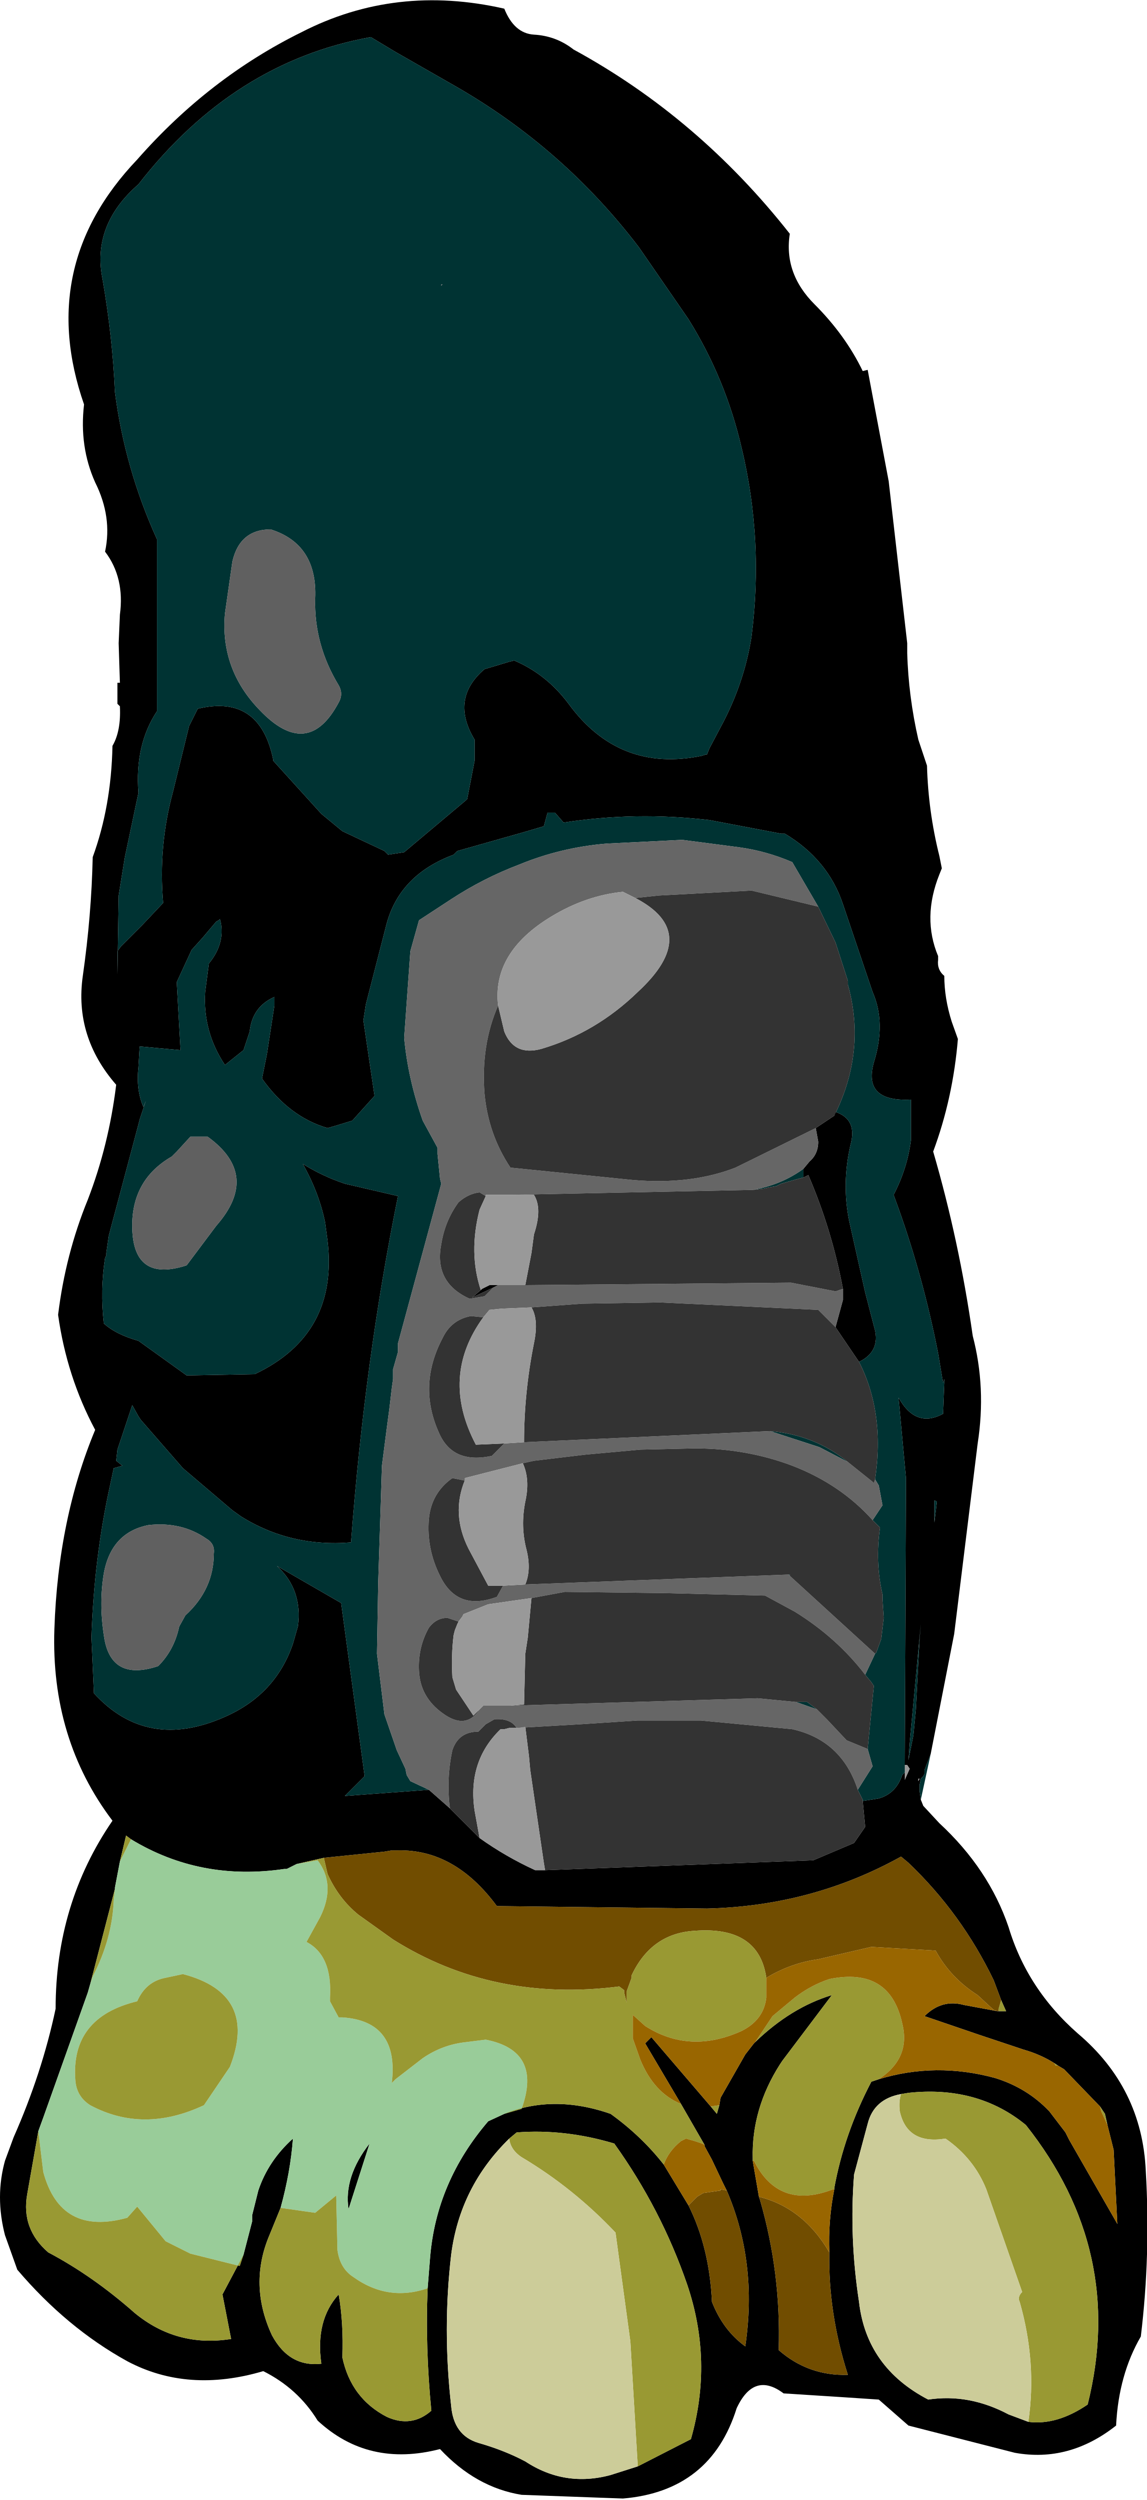 <?xml version="1.0" encoding="UTF-8" standalone="no"?>
<svg xmlns:xlink="http://www.w3.org/1999/xlink" height="101.05px" width="46.4px" xmlns="http://www.w3.org/2000/svg">
  <g transform="matrix(1.0, 0.0, 0.0, 1.0, 16.4, 13.7)">
    <path d="M-11.6 22.5 L-11.65 25.7 -11.65 24.75 -11.5 24.55 -10.65 23.7 -9.8 22.8 Q-10.0 20.5 -9.4 18.3 L-8.75 15.65 -8.4 14.95 Q-5.9 14.35 -5.35 17.0 L-5.35 17.05 -3.4 19.2 -2.55 19.9 -0.85 20.7 -0.7 20.85 -0.05 20.75 2.45 18.65 2.5 18.6 2.8 17.05 2.8 16.2 Q1.8 14.55 3.2 13.35 L4.2 13.05 4.4 13.0 Q5.7 13.55 6.6 14.75 8.65 17.55 12.0 16.85 L12.15 16.8 12.2 16.8 12.3 16.55 12.75 15.7 Q13.7 13.95 14.0 12.05 14.5 8.15 13.6 4.4 12.95 1.6 11.45 -0.8 L9.45 -3.7 Q6.4 -7.7 2.05 -10.2 L-0.4 -11.6 -1.4 -12.2 Q-6.95 -11.2 -10.8 -6.25 -12.7 -4.6 -12.25 -2.4 -11.85 -0.1 -11.75 2.15 -11.35 5.25 -10.05 8.1 L-10.05 15.05 Q-10.95 16.4 -10.8 18.35 L-11.35 20.95 -11.6 22.5 M20.85 59.05 L20.95 59.3 21.6 60.0 Q23.6 61.85 24.4 64.2 25.15 66.7 27.2 68.5 29.8 70.7 29.95 74.05 30.15 77.45 29.75 80.75 28.85 82.3 28.75 84.35 26.85 85.85 24.65 85.45 L20.35 84.35 19.15 83.3 17.65 83.2 15.3 83.05 Q14.1 82.15 13.4 83.65 12.35 87.0 8.8 87.3 L4.7 87.15 Q2.85 86.85 1.4 85.3 -1.5 86.05 -3.55 84.15 -4.35 82.85 -5.75 82.15 -8.8 83.05 -11.25 81.75 -13.7 80.4 -15.7 78.05 L-16.2 76.65 Q-16.6 75.1 -16.2 73.65 L-15.85 72.7 Q-14.7 70.1 -14.15 67.5 -14.15 63.25 -11.85 59.9 -14.35 56.6 -14.2 52.15 -14.05 47.7 -12.55 44.1 -13.7 41.95 -14.05 39.45 -13.75 37.0 -12.85 34.8 -12.0 32.6 -11.7 30.15 -13.4 28.2 -13.05 25.75 -12.7 23.3 -12.65 20.95 -11.9 18.9 -11.85 16.45 -11.5 15.85 -11.55 14.85 L-11.65 14.75 -11.65 13.9 -11.55 13.9 -11.6 12.3 -11.55 11.15 Q-11.35 9.65 -12.15 8.6 -11.85 7.2 -12.55 5.8 -13.2 4.35 -13.0 2.65 -14.95 -2.95 -10.85 -7.25 -7.95 -10.55 -4.2 -12.4 -0.4 -14.35 4.0 -13.35 4.4 -12.35 5.2 -12.3 6.1 -12.25 6.8 -11.7 11.85 -8.95 15.55 -4.25 15.3 -2.65 16.55 -1.4 17.8 -0.15 18.5 1.3 L18.7 1.25 19.55 5.75 20.3 12.3 20.3 12.7 Q20.35 14.45 20.75 16.2 L21.1 17.25 Q21.15 19.1 21.6 20.9 L21.7 21.4 21.6 21.65 Q20.9 23.4 21.55 24.95 L21.55 25.1 Q21.5 25.5 21.8 25.75 21.8 26.65 22.1 27.6 L22.35 28.3 Q22.15 30.7 21.35 32.85 22.4 36.45 22.95 40.3 23.5 42.4 23.15 44.65 L22.2 52.35 21.25 57.2 21.0 57.85 21.0 57.95 21.0 58.0 20.95 58.1 20.9 58.15 20.85 58.2 20.8 58.45 20.8 58.55 20.8 58.7 20.85 59.05 M20.2 57.65 L20.25 46.05 19.95 42.8 Q20.65 44.05 21.75 43.45 L21.8 42.2 21.8 42.05 21.75 42.2 21.55 41.0 Q20.95 37.95 19.95 35.15 L19.75 34.6 Q20.3 33.55 20.45 32.4 L20.45 30.75 Q18.5 30.85 18.95 29.25 19.45 27.65 18.9 26.4 L17.7 22.85 Q17.1 21.05 15.35 20.0 L15.2 20.0 12.3 19.45 Q9.3 19.1 6.4 19.55 L6.05 19.15 5.75 19.15 5.6 19.7 4.75 19.95 2.1 20.7 1.95 20.85 Q-0.2 21.65 -0.75 23.6 L-1.6 26.9 -1.7 27.55 -1.25 30.6 -2.15 31.6 -2.8 31.8 -3.15 31.9 Q-4.7 31.45 -5.8 29.9 L-5.6 28.9 -5.3 26.95 -5.3 26.75 -5.3 26.6 Q-6.2 27.0 -6.3 28.0 L-6.55 28.75 -7.3 29.35 Q-8.2 28.0 -8.1 26.4 L-7.95 25.25 Q-7.25 24.4 -7.5 23.45 L-7.55 23.5 -7.65 23.55 -8.2 24.2 -8.65 24.7 -9.25 26.0 -9.1 28.7 -9.1 28.75 -10.75 28.6 -10.8 29.45 Q-10.9 30.35 -10.6 31.05 L-10.5 30.8 -10.7 31.4 -10.75 31.55 -10.8 31.75 -12.0 36.25 -12.1 36.95 -12.1 37.05 -12.15 37.15 Q-12.35 38.45 -12.2 39.8 -11.7 40.25 -10.8 40.5 L-8.85 41.9 -6.1 41.85 Q-2.7 40.25 -3.15 36.45 L-3.25 35.7 Q-3.5 34.5 -4.15 33.35 -3.35 33.85 -2.45 34.15 L-0.3 34.65 Q-1.65 41.3 -2.2 48.65 -4.65 48.85 -6.65 47.6 L-7.0 47.35 -9.0 45.65 -10.7 43.7 -10.8 43.55 -11.05 43.1 -11.65 44.9 -11.7 45.35 -11.45 45.55 -11.8 45.65 -11.95 46.35 Q-12.6 49.3 -12.7 52.5 L-12.6 54.75 Q-10.45 57.1 -7.3 55.7 -5.25 54.8 -4.55 52.75 L-4.35 52.05 Q-4.15 50.55 -5.2 49.6 L-2.6 51.1 -1.65 58.1 -2.45 58.9 0.95 58.65 1.8 59.4 3.0 60.6 Q4.05 61.35 5.25 61.9 L5.65 61.9 16.5 61.5 18.15 60.8 18.6 60.15 18.5 59.1 18.85 59.05 19.15 59.0 Q19.85 58.8 20.1 58.05 L20.2 57.95 20.2 57.7 20.2 58.25 20.4 57.8 20.3 57.65 20.2 57.65 M17.35 31.4 L17.4 31.25 Q18.3 31.55 18.0 32.6 17.65 34.15 17.95 35.65 L18.6 38.55 18.95 39.9 Q19.25 40.85 18.45 41.3 L18.35 41.35 17.4 39.95 17.7 38.85 17.7 38.4 Q17.25 36.0 16.3 33.8 L16.1 33.9 16.1 33.55 16.35 33.25 Q16.7 32.95 16.7 32.45 L16.6 31.9 17.35 31.4 M21.4 47.85 L21.5 47.0 21.4 46.95 21.4 47.85 M28.1 71.45 L26.65 69.95 26.4 69.8 26.25 69.7 Q25.7 69.35 25.0 69.15 L23.2 68.55 21.0 67.8 Q21.7 67.1 22.6 67.35 L23.95 67.6 24.0 67.6 24.3 67.6 24.1 67.15 23.8 66.35 Q22.5 63.65 20.35 61.6 L20.05 61.35 Q16.45 63.35 12.2 63.45 L3.7 63.35 Q2.0 61.05 -0.3 61.1 L-0.55 61.1 -0.85 61.15 -3.3 61.4 -4.4 61.65 -4.8 61.85 -4.9 61.85 Q-8.3 62.35 -11.1 60.65 L-11.3 60.5 -11.55 61.55 -11.75 62.6 -11.75 62.65 -12.75 66.5 -12.85 66.85 -14.65 71.9 -14.85 72.45 -15.3 75.0 Q-15.55 76.4 -14.45 77.35 -12.65 78.3 -10.95 79.8 -9.25 81.2 -7.05 80.85 L-7.4 79.05 -6.55 77.45 -6.2 76.1 -6.2 75.85 -5.95 74.85 Q-5.55 73.65 -4.55 72.75 -4.65 74.1 -5.05 75.55 L-5.5 76.65 Q-6.35 78.65 -5.4 80.7 -4.7 82.0 -3.4 81.85 -3.65 80.1 -2.7 79.05 -2.5 80.2 -2.55 81.6 -2.2 83.25 -0.75 84.0 0.25 84.45 1.05 83.75 0.8 81.2 0.9 78.8 L1.0 77.55 Q1.25 74.5 3.35 72.05 L4.0 71.75 Q6.0 70.95 8.3 71.75 9.55 72.65 10.45 73.8 L11.45 75.45 Q12.3 77.15 12.4 79.35 12.85 80.5 13.75 81.15 14.25 77.75 13.0 74.85 L12.9 74.65 12.85 74.55 12.4 73.6 12.1 73.05 12.1 73.0 11.15 71.35 9.7 68.9 9.95 68.65 12.35 71.45 12.6 71.75 12.7 71.4 12.75 71.1 13.75 69.35 14.1 68.9 14.15 68.85 Q15.6 67.45 17.25 66.95 L15.25 69.6 15.15 69.75 Q14.0 71.55 14.05 73.55 L14.05 73.65 14.3 75.1 14.35 75.25 Q15.2 78.2 15.1 81.3 16.3 82.35 17.9 82.3 17.1 79.8 17.15 77.35 17.1 76.05 17.35 74.8 L17.35 74.75 Q17.75 72.55 18.85 70.45 L19.15 70.35 Q21.45 69.65 23.85 70.3 25.15 70.7 26.05 71.65 L26.7 72.5 26.8 72.7 26.85 72.8 28.8 76.2 28.65 73.2 28.4 72.2 28.3 71.75 28.1 71.45 M20.8 52.55 L20.85 51.95 20.4 56.75 20.35 57.45 20.55 56.45 20.65 55.4 20.8 52.55 M20.75 58.2 L20.75 58.3 20.8 58.2 20.75 58.2 M25.2 84.2 Q26.35 84.35 27.6 83.5 29.15 77.3 25.1 72.2 23.15 70.6 20.35 70.9 L20.05 70.95 Q18.95 71.15 18.7 72.15 L18.15 74.2 Q17.95 76.75 18.35 79.35 18.65 82.0 21.15 83.3 22.8 83.05 24.4 83.9 L25.2 84.2 M4.2 72.75 Q2.2 74.7 1.85 77.45 1.5 80.45 1.85 83.55 1.95 84.75 2.95 85.05 4.0 85.35 4.85 85.8 6.45 86.85 8.3 86.35 L9.4 86.0 11.55 84.9 Q12.45 81.75 11.4 78.65 10.35 75.6 8.45 72.95 6.45 72.35 4.5 72.5 L4.2 72.75 M3.75 38.25 L3.55 38.35 2.7 38.75 3.05 38.45 3.1 38.4 3.4 38.25 3.75 38.25 M-2.3 75.6 Q-2.5 74.3 -1.45 72.95 L-2.3 75.6" fill="#000000" fill-rule="evenodd" stroke="none"/>
    <path d="M-11.35 20.95 L-10.8 18.35 Q-10.95 16.4 -10.05 15.05 L-10.05 8.1 Q-11.35 5.25 -11.75 2.15 -11.85 -0.1 -12.25 -2.4 -12.7 -4.6 -10.8 -6.25 -6.95 -11.2 -1.4 -12.2 L-0.4 -11.6 2.05 -10.2 Q6.4 -7.7 9.45 -3.7 L11.45 -0.8 Q12.95 1.6 13.6 4.4 14.5 8.15 14.0 12.05 13.7 13.95 12.75 15.7 L12.3 16.55 12.2 16.8 12.15 16.8 12.0 16.85 Q8.65 17.55 6.6 14.75 5.7 13.55 4.4 13.0 L4.2 13.05 3.2 13.35 Q1.8 14.55 2.8 16.2 L2.8 17.05 2.5 18.6 2.45 18.65 -0.05 20.75 -0.7 20.85 -0.85 20.7 -2.55 19.9 -3.4 19.2 -5.35 17.05 -5.35 17.0 Q-5.9 14.35 -8.4 14.95 L-8.75 15.65 -9.4 18.3 Q-10.0 20.5 -9.8 22.8 L-10.65 23.7 -11.5 24.55 -11.65 24.75 -11.65 25.7 -11.6 22.5 -11.35 20.95 M21.25 57.2 L20.85 59.05 20.8 58.7 20.8 58.55 20.8 58.45 20.85 58.2 20.9 58.15 20.95 58.1 21.0 58.0 21.0 57.95 21.0 57.85 21.25 57.2 M1.5 -2.2 L1.45 -2.2 1.45 -2.15 1.5 -2.2 M0.95 58.65 L-2.45 58.9 -1.65 58.1 -2.6 51.1 -5.2 49.6 Q-4.15 50.55 -4.35 52.05 L-4.55 52.75 Q-5.25 54.8 -7.3 55.7 -10.45 57.1 -12.6 54.75 L-12.7 52.5 Q-12.6 49.3 -11.95 46.35 L-11.8 45.65 -11.45 45.55 -11.7 45.35 -11.65 44.9 -11.05 43.1 -10.8 43.55 -10.7 43.7 -9.0 45.65 -7.0 47.35 -6.65 47.6 Q-4.65 48.85 -2.2 48.65 -1.65 41.3 -0.3 34.65 L-2.45 34.15 Q-3.35 33.85 -4.15 33.35 -3.5 34.5 -3.25 35.7 L-3.15 36.45 Q-2.7 40.25 -6.1 41.85 L-8.85 41.9 -10.8 40.5 Q-11.7 40.25 -12.2 39.8 -12.35 38.45 -12.15 37.15 L-12.1 37.05 -12.1 36.95 -12.0 36.25 -10.8 31.75 -10.75 31.55 -10.7 31.4 -10.5 30.8 -10.6 31.05 Q-10.9 30.35 -10.8 29.45 L-10.75 28.6 -9.1 28.75 -9.1 28.7 -9.25 26.0 -8.65 24.7 -8.2 24.2 -7.65 23.55 -7.55 23.5 -7.5 23.45 Q-7.25 24.4 -7.95 25.25 L-8.1 26.4 Q-8.2 28.0 -7.3 29.35 L-6.55 28.75 -6.3 28.0 Q-6.2 27.0 -5.3 26.6 L-5.3 26.75 -5.3 26.95 -5.6 28.9 -5.8 29.9 Q-4.7 31.45 -3.15 31.9 L-2.8 31.8 -2.15 31.6 -1.25 30.6 -1.7 27.55 -1.6 26.9 -0.75 23.6 Q-0.2 21.65 1.95 20.85 L2.1 20.7 4.75 19.95 5.6 19.7 5.75 19.15 6.05 19.15 6.4 19.55 Q9.3 19.1 12.3 19.45 L15.2 20.0 15.35 20.0 Q17.1 21.05 17.7 22.85 L18.9 26.4 Q19.45 27.65 18.95 29.25 18.5 30.85 20.45 30.75 L20.45 32.4 Q20.3 33.55 19.75 34.6 L19.95 35.15 Q20.95 37.95 21.55 41.0 L21.75 42.2 21.8 42.05 21.8 42.2 21.75 43.45 Q20.65 44.05 19.95 42.8 L20.25 46.05 20.2 57.65 20.2 57.7 20.2 57.95 20.1 58.05 Q19.85 58.8 19.15 59.0 L18.85 59.05 18.5 59.1 18.5 59.05 18.3 58.65 18.9 57.7 18.7 57.0 18.95 54.45 18.85 54.3 18.6 54.0 19.0 53.15 19.05 53.1 19.25 52.55 19.35 51.7 19.3 50.95 19.3 50.75 Q19.0 49.45 19.2 48.05 L18.9 47.75 19.3 47.15 19.15 46.35 19.0 46.1 Q19.4 43.4 18.35 41.35 L18.45 41.3 Q19.25 40.85 18.95 39.9 L18.6 38.55 17.95 35.65 Q17.65 34.15 18.0 32.6 18.3 31.55 17.4 31.25 L17.35 31.4 Q18.65 28.8 17.9 26.1 L17.9 25.95 17.4 24.4 16.7 22.95 15.65 21.15 Q14.6 20.7 13.5 20.55 L11.2 20.25 8.15 20.4 Q6.3 20.55 4.6 21.25 3.15 21.8 1.85 22.65 L0.55 23.5 0.2 24.75 -0.05 28.25 Q0.1 29.9 0.7 31.6 L1.3 32.7 1.3 32.95 1.4 33.95 1.45 34.15 -0.3 40.6 -0.3 40.95 -0.5 41.65 -0.5 42.05 -0.55 42.4 -0.65 43.25 -0.75 44.0 -0.95 45.55 -1.0 47.15 -1.1 50.25 -1.15 53.15 -0.85 55.6 -0.35 57.05 0.0 57.8 0.05 58.05 0.2 58.3 0.95 58.65 M16.1 33.9 L15.9 33.95 15.55 34.05 15.2 34.15 15.0 34.25 14.7 34.3 14.5 34.35 14.05 34.4 Q15.2 34.2 16.1 33.55 L16.1 33.9 M14.75 44.15 Q16.55 44.3 17.9 45.4 L16.75 44.8 14.75 44.15 M15.5 49.95 L15.55 49.95 15.55 50.0 15.5 49.95 M21.4 47.85 L21.4 46.95 21.5 47.0 21.4 47.85 M20.8 52.55 L20.65 55.4 20.55 56.45 20.35 57.45 20.4 56.75 20.85 51.95 20.8 52.55 M15.8 55.1 L16.25 55.1 16.65 55.4 15.8 55.1 M-3.65 10.5 Q-3.55 8.3 -5.45 7.7 -6.7 7.7 -7.0 9.0 L-7.3 11.1 Q-7.5 13.35 -5.9 15.0 -3.95 17.05 -2.7 14.7 -2.5 14.35 -2.7 14.0 -3.7 12.35 -3.65 10.5 M-7.75 49.1 Q-7.7 48.7 -8.05 48.5 -9.05 47.8 -10.4 47.95 -11.9 48.25 -12.2 49.9 -12.4 51.1 -12.2 52.4 -11.95 54.3 -10.0 53.65 -9.35 53.0 -9.15 52.05 L-8.9 51.6 Q-7.75 50.55 -7.75 49.1 M-8.0 32.25 L-8.7 32.25 -9.25 32.85 -9.45 33.05 Q-11.1 34.0 -11.05 35.95 -11.0 38.15 -8.85 37.45 L-8.7 37.25 -7.65 35.85 Q-5.85 33.8 -8.0 32.25" fill="#003333" fill-rule="evenodd" stroke="none"/>
    <path d="M1.5 -2.2 L1.45 -2.15 1.45 -2.2 1.5 -2.2 M16.7 22.95 L17.4 24.4 16.7 22.95 M-3.65 10.5 Q-3.7 12.35 -2.7 14.0 -2.5 14.35 -2.7 14.7 -3.95 17.05 -5.9 15.0 -7.5 13.35 -7.3 11.1 L-7.0 9.0 Q-6.7 7.7 -5.45 7.7 -3.55 8.3 -3.65 10.5 M-8.0 32.25 Q-5.85 33.8 -7.65 35.85 L-8.7 37.25 -8.85 37.45 Q-11.0 38.15 -11.05 35.95 -11.1 34.0 -9.45 33.05 L-9.25 32.85 -8.7 32.25 -8.0 32.25 M-7.75 49.1 Q-7.75 50.55 -8.9 51.6 L-9.15 52.05 Q-9.35 53.0 -10.0 53.65 -11.95 54.3 -12.2 52.4 -12.4 51.1 -12.2 49.9 -11.9 48.25 -10.4 47.95 -9.05 47.8 -8.05 48.5 -7.7 48.7 -7.75 49.1" fill="#606060" fill-rule="evenodd" stroke="none"/>
    <path d="M0.95 58.65 L0.2 58.3 0.05 58.05 0.0 57.8 -0.35 57.05 -0.85 55.6 -1.15 53.15 -1.1 50.25 -1.0 47.15 -0.95 45.55 -0.75 44.0 -0.65 43.25 -0.55 42.4 -0.5 42.05 -0.5 41.65 -0.3 40.95 -0.3 40.6 1.45 34.15 1.4 33.95 1.3 32.95 1.3 32.7 0.7 31.6 Q0.1 29.9 -0.05 28.25 L0.2 24.75 0.55 23.5 1.85 22.65 Q3.15 21.8 4.6 21.25 6.3 20.55 8.15 20.4 L11.2 20.25 13.5 20.55 Q14.6 20.7 15.65 21.15 L16.7 22.95 14.0 22.3 10.25 22.5 9.3 22.6 8.8 22.35 Q7.3 22.5 5.9 23.35 3.5 24.8 3.75 26.95 3.05 28.55 3.2 30.5 3.35 32.15 4.25 33.5 L9.2 34.0 Q11.55 34.2 13.35 33.5 L16.6 31.9 16.7 32.45 Q16.7 32.95 16.35 33.25 L16.1 33.55 Q15.2 34.2 14.05 34.4 L4.25 34.6 3.25 34.6 3.25 34.65 3.0 34.5 Q2.55 34.55 2.15 34.9 1.6 35.65 1.45 36.6 1.15 38.15 2.6 38.8 L3.2 38.7 3.55 38.35 3.75 38.25 4.85 38.25 15.6 38.15 17.4 38.5 17.7 38.4 17.7 38.85 17.4 39.95 16.7 39.25 10.3 38.95 7.15 39.0 5.1 39.15 3.9 39.2 3.4 39.25 3.15 39.55 2.65 39.5 Q1.85 39.65 1.5 40.4 0.5 42.3 1.35 44.2 1.9 45.5 3.5 45.15 L4.0 44.65 4.8 44.6 14.75 44.15 16.75 44.8 17.9 45.4 18.9 46.2 18.95 46.25 19.0 46.1 19.15 46.35 19.3 47.15 18.9 47.75 Q17.6 46.3 15.65 45.55 13.8 44.85 11.7 44.85 L9.5 44.9 7.3 45.1 5.2 45.35 4.75 45.45 2.4 46.05 2.4 46.15 1.9 46.05 Q1.05 46.65 0.95 47.7 0.85 48.9 1.4 50.0 2.1 51.45 3.7 50.85 L3.95 50.4 4.85 50.35 15.5 49.95 15.55 50.0 19.0 53.15 18.6 54.0 Q17.45 52.5 15.75 51.45 L14.55 50.8 10.55 50.7 6.45 50.65 5.1 50.9 3.35 51.15 2.35 51.55 2.3 51.65 2.15 51.85 1.7 51.7 Q1.25 51.7 0.95 52.1 0.5 52.9 0.55 53.85 0.6 54.9 1.5 55.55 2.45 56.25 3.0 55.4 L3.15 55.25 4.25 55.25 14.25 54.95 15.8 55.1 16.65 55.4 17.05 55.8 17.85 56.65 18.7 57.0 18.9 57.7 18.3 58.65 Q17.65 56.65 15.65 56.2 L11.95 55.85 9.4 55.85 7.1 56.0 4.5 56.15 Q4.25 55.75 3.6 55.8 L3.25 56.0 2.95 56.3 Q2.15 56.3 1.9 57.05 1.65 58.2 1.8 59.4 L0.95 58.65" fill="#666666" fill-rule="evenodd" stroke="none"/>
    <path d="M17.4 24.4 L17.9 25.95 17.9 26.1 Q18.65 28.8 17.35 31.4 L16.6 31.9 13.35 33.5 Q11.55 34.2 9.2 34.0 L4.25 33.5 Q3.35 32.15 3.2 30.5 3.05 28.55 3.75 26.95 L4.0 28.0 Q4.4 29.0 5.5 28.7 7.7 28.05 9.4 26.4 12.0 24.0 9.3 22.6 L10.25 22.5 14.0 22.3 16.7 22.95 17.4 24.4 M18.35 41.35 Q19.4 43.4 19.0 46.1 L18.95 46.25 18.9 46.2 17.9 45.4 Q16.55 44.3 14.75 44.15 L4.8 44.6 Q4.8 42.6 5.2 40.6 5.4 39.65 5.1 39.15 L7.15 39.0 10.3 38.95 16.7 39.25 17.4 39.95 18.35 41.35 M18.9 47.75 L19.2 48.05 Q19.0 49.45 19.3 50.75 L19.3 50.95 19.35 51.7 19.25 52.55 19.05 53.1 19.0 53.15 15.55 50.0 15.55 49.95 15.5 49.95 4.85 50.35 Q5.1 49.75 4.9 48.95 4.65 48.0 4.85 47.0 5.05 46.1 4.75 45.45 L5.2 45.35 7.3 45.1 9.5 44.9 11.7 44.85 Q13.8 44.85 15.65 45.55 17.6 46.3 18.9 47.75 M18.6 54.0 L18.85 54.3 18.95 54.45 18.7 57.0 17.85 56.65 17.05 55.8 16.65 55.4 16.25 55.1 15.8 55.1 14.25 54.95 4.25 55.25 4.8 55.2 4.85 53.15 4.95 52.5 5.1 50.9 6.45 50.65 10.55 50.7 14.55 50.8 15.75 51.45 Q17.45 52.5 18.6 54.0 M18.3 58.65 L18.5 59.05 18.5 59.1 18.6 60.15 18.15 60.8 16.5 61.5 5.65 61.9 5.6 61.6 5.05 57.85 5.0 57.3 4.85 56.1 4.5 56.15 7.1 56.0 9.4 55.85 11.95 55.85 15.65 56.2 Q17.65 56.65 18.3 58.65 M16.1 33.9 L16.3 33.8 Q17.25 36.0 17.7 38.4 L17.4 38.5 15.6 38.15 4.85 38.25 5.1 36.95 5.2 36.2 Q5.55 35.15 5.2 34.6 L4.25 34.6 14.05 34.4 14.5 34.35 14.7 34.3 15.0 34.25 15.2 34.15 15.55 34.05 15.9 33.95 16.1 33.9 M3.0 55.4 Q2.45 56.25 1.5 55.55 0.6 54.9 0.55 53.85 0.5 52.9 0.95 52.1 1.25 51.7 1.7 51.7 L2.15 51.85 2.1 51.95 2.0 52.2 1.95 52.4 Q1.85 53.2 1.9 54.1 L2.05 54.6 2.75 55.65 3.0 55.4 M3.0 60.6 L1.8 59.4 Q1.65 58.2 1.9 57.05 2.15 56.3 2.95 56.3 L3.25 56.0 3.6 55.8 Q4.25 55.75 4.5 56.15 L4.2 56.15 4.0 56.2 3.85 56.2 Q2.5 57.5 2.8 59.5 L3.0 60.6 M3.55 38.35 L3.2 38.7 2.6 38.8 Q1.15 38.15 1.45 36.6 1.6 35.65 2.15 34.9 2.55 34.55 3.0 34.5 L3.25 34.65 3.0 35.2 Q2.55 36.95 3.05 38.45 L2.7 38.75 3.55 38.35 M4.0 44.65 L3.5 45.15 Q1.9 45.5 1.35 44.2 0.5 42.3 1.5 40.4 1.85 39.65 2.65 39.5 L3.15 39.55 Q1.4 41.95 2.85 44.7 L4.0 44.65 M2.4 46.15 Q1.85 47.5 2.55 48.9 L3.35 50.4 3.95 50.4 3.7 50.85 Q2.1 51.45 1.4 50.0 0.85 48.9 0.95 47.7 1.05 46.65 1.9 46.05 L2.4 46.15" fill="#333333" fill-rule="evenodd" stroke="none"/>
    <path d="M20.2 57.7 L20.2 57.65 20.3 57.65 20.4 57.8 20.2 58.25 20.2 57.7 M3.75 26.95 Q3.5 24.8 5.9 23.35 7.3 22.5 8.8 22.35 L9.3 22.6 Q12.0 24.0 9.4 26.4 7.7 28.05 5.5 28.7 4.4 29.0 4.0 28.0 L3.75 26.95 M4.25 34.6 L5.2 34.6 Q5.55 35.15 5.2 36.2 L5.1 36.95 4.85 38.25 3.75 38.25 3.4 38.25 3.1 38.4 3.05 38.45 Q2.55 36.95 3.0 35.2 L3.25 34.65 3.25 34.6 4.25 34.6 M5.1 39.15 Q5.4 39.65 5.2 40.6 4.8 42.6 4.8 44.6 L4.0 44.65 2.85 44.7 Q1.4 41.95 3.15 39.55 L3.4 39.25 3.9 39.2 5.1 39.15 M4.25 55.25 L3.15 55.25 3.0 55.4 2.75 55.65 2.05 54.6 1.9 54.1 Q1.85 53.2 1.95 52.4 L2.0 52.2 2.1 51.95 2.15 51.85 2.3 51.65 2.35 51.55 3.35 51.15 5.1 50.9 4.95 52.5 4.85 53.15 4.8 55.2 4.25 55.25 M20.75 58.2 L20.8 58.2 20.75 58.3 20.75 58.2 M4.5 56.15 L4.85 56.1 5.0 57.3 5.05 57.85 5.6 61.6 5.65 61.9 5.25 61.9 Q4.05 61.35 3.0 60.6 L2.8 59.5 Q2.5 57.5 3.85 56.2 L4.0 56.2 4.2 56.15 4.5 56.15 M2.4 46.15 L2.4 46.05 4.75 45.45 Q5.05 46.1 4.85 47.0 4.65 48.0 4.9 48.95 5.1 49.75 4.85 50.35 L3.95 50.4 3.35 50.4 2.55 48.9 Q1.85 47.5 2.4 46.15" fill="#999999" fill-rule="evenodd" stroke="none"/>
    <path d="M23.95 67.6 L23.8 67.55 23.15 66.95 Q22.05 66.25 21.45 65.15 L18.85 65.0 16.7 65.5 Q15.6 65.65 14.6 66.25 14.3 64.15 11.7 64.35 9.95 64.45 9.15 66.15 L9.15 66.25 8.95 66.8 8.95 67.25 8.85 66.85 8.85 66.75 8.65 66.6 Q3.55 67.25 -0.5 64.7 L-1.9 63.7 Q-2.7 63.05 -3.15 62.05 L-3.3 61.4 -0.85 61.15 -0.55 61.1 -0.3 61.1 Q2.0 61.05 3.7 63.35 L12.2 63.45 Q16.45 63.35 20.05 61.35 L20.35 61.6 Q22.5 63.65 23.8 66.35 L24.1 67.15 24.0 67.5 24.0 67.6 23.95 67.6 M11.45 75.45 L11.8 75.1 12.05 74.95 12.75 74.85 12.75 74.8 13.0 74.85 Q14.25 77.75 13.75 81.15 12.85 80.5 12.4 79.35 12.3 77.15 11.45 75.45 M17.15 77.35 Q17.1 79.8 17.9 82.3 16.3 82.35 15.1 81.3 15.2 78.2 14.35 75.25 L14.3 75.1 Q16.1 75.55 17.15 77.35" fill="#714d00" fill-rule="evenodd" stroke="none"/>
    <path d="M4.0 71.75 L3.35 72.05 Q1.25 74.5 1.0 77.55 L0.9 78.8 Q-0.7 79.35 -2.1 78.35 -2.65 78.0 -2.75 77.25 L-2.8 75.05 -3.65 75.75 -5.05 75.55 Q-4.65 74.1 -4.55 72.75 -5.55 73.65 -5.95 74.85 L-6.2 75.85 -6.2 76.1 -6.55 77.45 -6.7 77.9 -8.7 77.4 -9.7 76.9 -10.85 75.5 -11.25 75.95 Q-13.95 76.7 -14.65 74.1 L-14.85 72.45 -14.65 71.9 -12.85 66.85 -12.75 66.5 -12.65 66.2 Q-11.85 64.65 -11.8 63.1 L-11.75 62.65 -11.75 62.6 -11.55 61.55 -11.1 60.65 Q-8.3 62.35 -4.9 61.85 L-4.8 61.85 -4.4 61.65 -3.55 61.5 Q-2.8 62.5 -3.45 63.8 L-4.0 64.8 Q-2.95 65.35 -3.05 67.05 L-3.05 67.2 -2.7 67.85 -2.55 67.85 Q-0.25 68.0 -0.55 70.5 L-0.4 70.35 0.7 69.5 Q1.5 68.95 2.45 68.85 L3.25 68.75 Q5.55 69.2 4.7 71.55 L4.0 71.75 M-9.0 66.1 L-9.7 66.25 Q-10.5 66.4 -10.85 67.2 -13.55 67.85 -13.35 70.4 -13.3 71.05 -12.75 71.4 -10.6 72.55 -8.15 71.4 L-7.1 69.85 Q-5.95 66.9 -9.0 66.1 M-2.3 75.6 L-1.45 72.95 Q-2.5 74.3 -2.3 75.6" fill="#99cc99" fill-rule="evenodd" stroke="none"/>
    <path d="M26.4 69.8 L26.3 69.8 26.25 69.7 26.4 69.8 M14.6 66.25 L14.6 67.05 Q14.5 67.95 13.6 68.4 11.5 69.35 9.7 68.2 L9.2 67.75 9.2 68.7 9.5 69.55 Q10.05 70.9 11.15 71.35 L12.1 73.0 12.0 72.95 11.7 72.85 11.35 72.75 11.15 72.85 Q10.65 73.25 10.45 73.8 9.55 72.65 8.3 71.75 6.0 70.95 4.0 71.75 L4.7 71.55 Q5.55 69.2 3.25 68.75 L2.45 68.85 Q1.5 68.95 0.7 69.5 L-0.4 70.35 -0.55 70.5 Q-0.25 68.0 -2.55 67.85 L-2.7 67.85 -3.05 67.2 -3.05 67.05 Q-2.95 65.35 -4.0 64.8 L-3.45 63.8 Q-2.8 62.5 -3.55 61.5 L-4.4 61.65 -3.3 61.4 -3.15 62.05 Q-2.7 63.05 -1.9 63.7 L-0.5 64.7 Q3.55 67.25 8.65 66.6 L8.85 66.75 8.85 66.85 8.95 67.25 8.95 66.8 9.15 66.25 9.15 66.15 Q9.95 64.45 11.7 64.35 14.3 64.15 14.6 66.25 M12.35 71.45 L12.7 71.4 12.6 71.75 12.35 71.45 M14.15 68.85 L14.85 67.8 15.75 67.05 Q16.4 66.55 17.15 66.3 19.6 65.8 20.1 68.1 20.45 69.5 19.15 70.35 L18.85 70.45 Q17.75 72.55 17.35 74.75 L17.35 74.8 17.3 74.8 Q15.1 75.65 14.1 73.65 L14.05 73.65 14.05 73.55 Q14.0 71.55 15.15 69.75 L15.25 69.6 17.25 66.95 Q15.6 67.45 14.15 68.85 M28.4 72.2 L28.15 71.65 28.1 71.45 28.3 71.75 28.4 72.2 M0.9 78.8 Q0.8 81.2 1.05 83.75 0.25 84.45 -0.75 84.0 -2.2 83.25 -2.55 81.6 -2.5 80.2 -2.7 79.05 -3.65 80.1 -3.4 81.85 -4.7 82.0 -5.4 80.7 -6.35 78.65 -5.5 76.65 L-5.05 75.55 -3.65 75.75 -2.8 75.05 -2.75 77.25 Q-2.65 78.0 -2.1 78.35 -0.7 79.35 0.9 78.8 M-6.55 77.45 L-7.4 79.05 -7.05 80.85 Q-9.25 81.2 -10.95 79.8 -12.65 78.3 -14.45 77.35 -15.55 76.4 -15.3 75.0 L-14.85 72.45 -14.65 74.1 Q-13.95 76.7 -11.25 75.95 L-10.85 75.5 -9.7 76.9 -8.7 77.4 -6.7 77.9 -6.55 77.45 M-12.75 66.5 L-11.75 62.65 -11.8 63.1 Q-11.85 64.65 -12.65 66.2 L-12.75 66.5 M-11.55 61.55 L-11.3 60.5 -11.1 60.65 -11.55 61.55 M24.0 67.6 L24.0 67.5 24.1 67.15 24.3 67.6 24.0 67.6 M20.05 70.95 L20.35 70.9 Q23.15 70.6 25.1 72.2 29.15 77.3 27.6 83.5 26.35 84.35 25.2 84.2 25.55 81.8 24.85 79.35 24.75 79.15 24.95 78.95 L23.5 74.8 Q23.0 73.55 21.85 72.75 20.3 73.0 20.0 71.65 19.95 71.25 20.05 70.95 M9.4 86.0 L9.1 80.95 8.5 76.55 Q6.8 74.75 4.7 73.5 4.25 73.2 4.2 72.75 L4.5 72.5 Q6.45 72.35 8.45 72.95 10.35 75.6 11.4 78.65 12.45 81.75 11.55 84.9 L9.4 86.0 M-9.0 66.1 Q-5.95 66.9 -7.1 69.85 L-8.15 71.4 Q-10.6 72.55 -12.75 71.4 -13.3 71.05 -13.35 70.4 -13.55 67.85 -10.85 67.2 -10.5 66.4 -9.7 66.25 L-9.0 66.1" fill="#999933" fill-rule="evenodd" stroke="none"/>
    <path d="M20.05 70.95 Q19.95 71.25 20.0 71.65 20.3 73.0 21.85 72.75 23.0 73.55 23.5 74.8 L24.95 78.95 Q24.75 79.15 24.85 79.35 25.55 81.8 25.2 84.2 L24.4 83.9 Q22.8 83.05 21.15 83.3 18.65 82.0 18.35 79.35 17.95 76.75 18.15 74.2 L18.7 72.15 Q18.95 71.15 20.05 70.95 M4.2 72.75 Q4.25 73.2 4.7 73.5 6.8 74.75 8.5 76.55 L9.1 80.95 9.4 86.0 8.3 86.35 Q6.45 86.85 4.85 85.8 4.0 85.35 2.95 85.05 1.95 84.75 1.85 83.55 1.5 80.45 1.85 77.45 2.2 74.7 4.2 72.75" fill="#cccc99" fill-rule="evenodd" stroke="none"/>
    <path d="M26.4 69.8 L26.65 69.95 28.1 71.45 28.15 71.65 28.4 72.2 28.65 73.2 28.8 76.2 26.85 72.8 26.8 72.7 26.7 72.5 26.05 71.65 Q25.15 70.7 23.85 70.3 21.45 69.65 19.15 70.35 20.45 69.5 20.1 68.1 19.6 65.8 17.15 66.3 16.4 66.55 15.75 67.05 L14.85 67.8 14.15 68.85 14.1 68.9 13.75 69.35 12.75 71.1 12.7 71.4 12.35 71.45 9.95 68.65 9.7 68.9 11.15 71.35 Q10.05 70.9 9.5 69.55 L9.2 68.7 9.2 67.75 9.7 68.2 Q11.5 69.35 13.6 68.4 14.5 67.95 14.6 67.05 L14.6 66.25 Q15.6 65.65 16.7 65.5 L18.85 65.0 21.45 65.15 Q22.05 66.25 23.15 66.95 L23.8 67.55 23.95 67.6 22.6 67.35 Q21.7 67.1 21.0 67.8 L23.2 68.55 25.0 69.15 Q25.7 69.35 26.25 69.7 L26.3 69.8 26.4 69.8 M10.45 73.8 Q10.65 73.25 11.15 72.85 L11.35 72.75 11.7 72.85 12.0 72.95 12.1 73.0 12.1 73.05 12.4 73.6 12.85 74.55 12.9 74.65 13.0 74.85 12.75 74.8 12.75 74.85 12.05 74.95 11.8 75.1 11.45 75.45 10.45 73.8 M14.05 73.65 L14.1 73.65 Q15.1 75.65 17.3 74.8 L17.35 74.8 Q17.1 76.05 17.15 77.35 16.1 75.55 14.3 75.1 L14.05 73.65" fill="#996600" fill-rule="evenodd" stroke="none"/>
  </g>
</svg>
